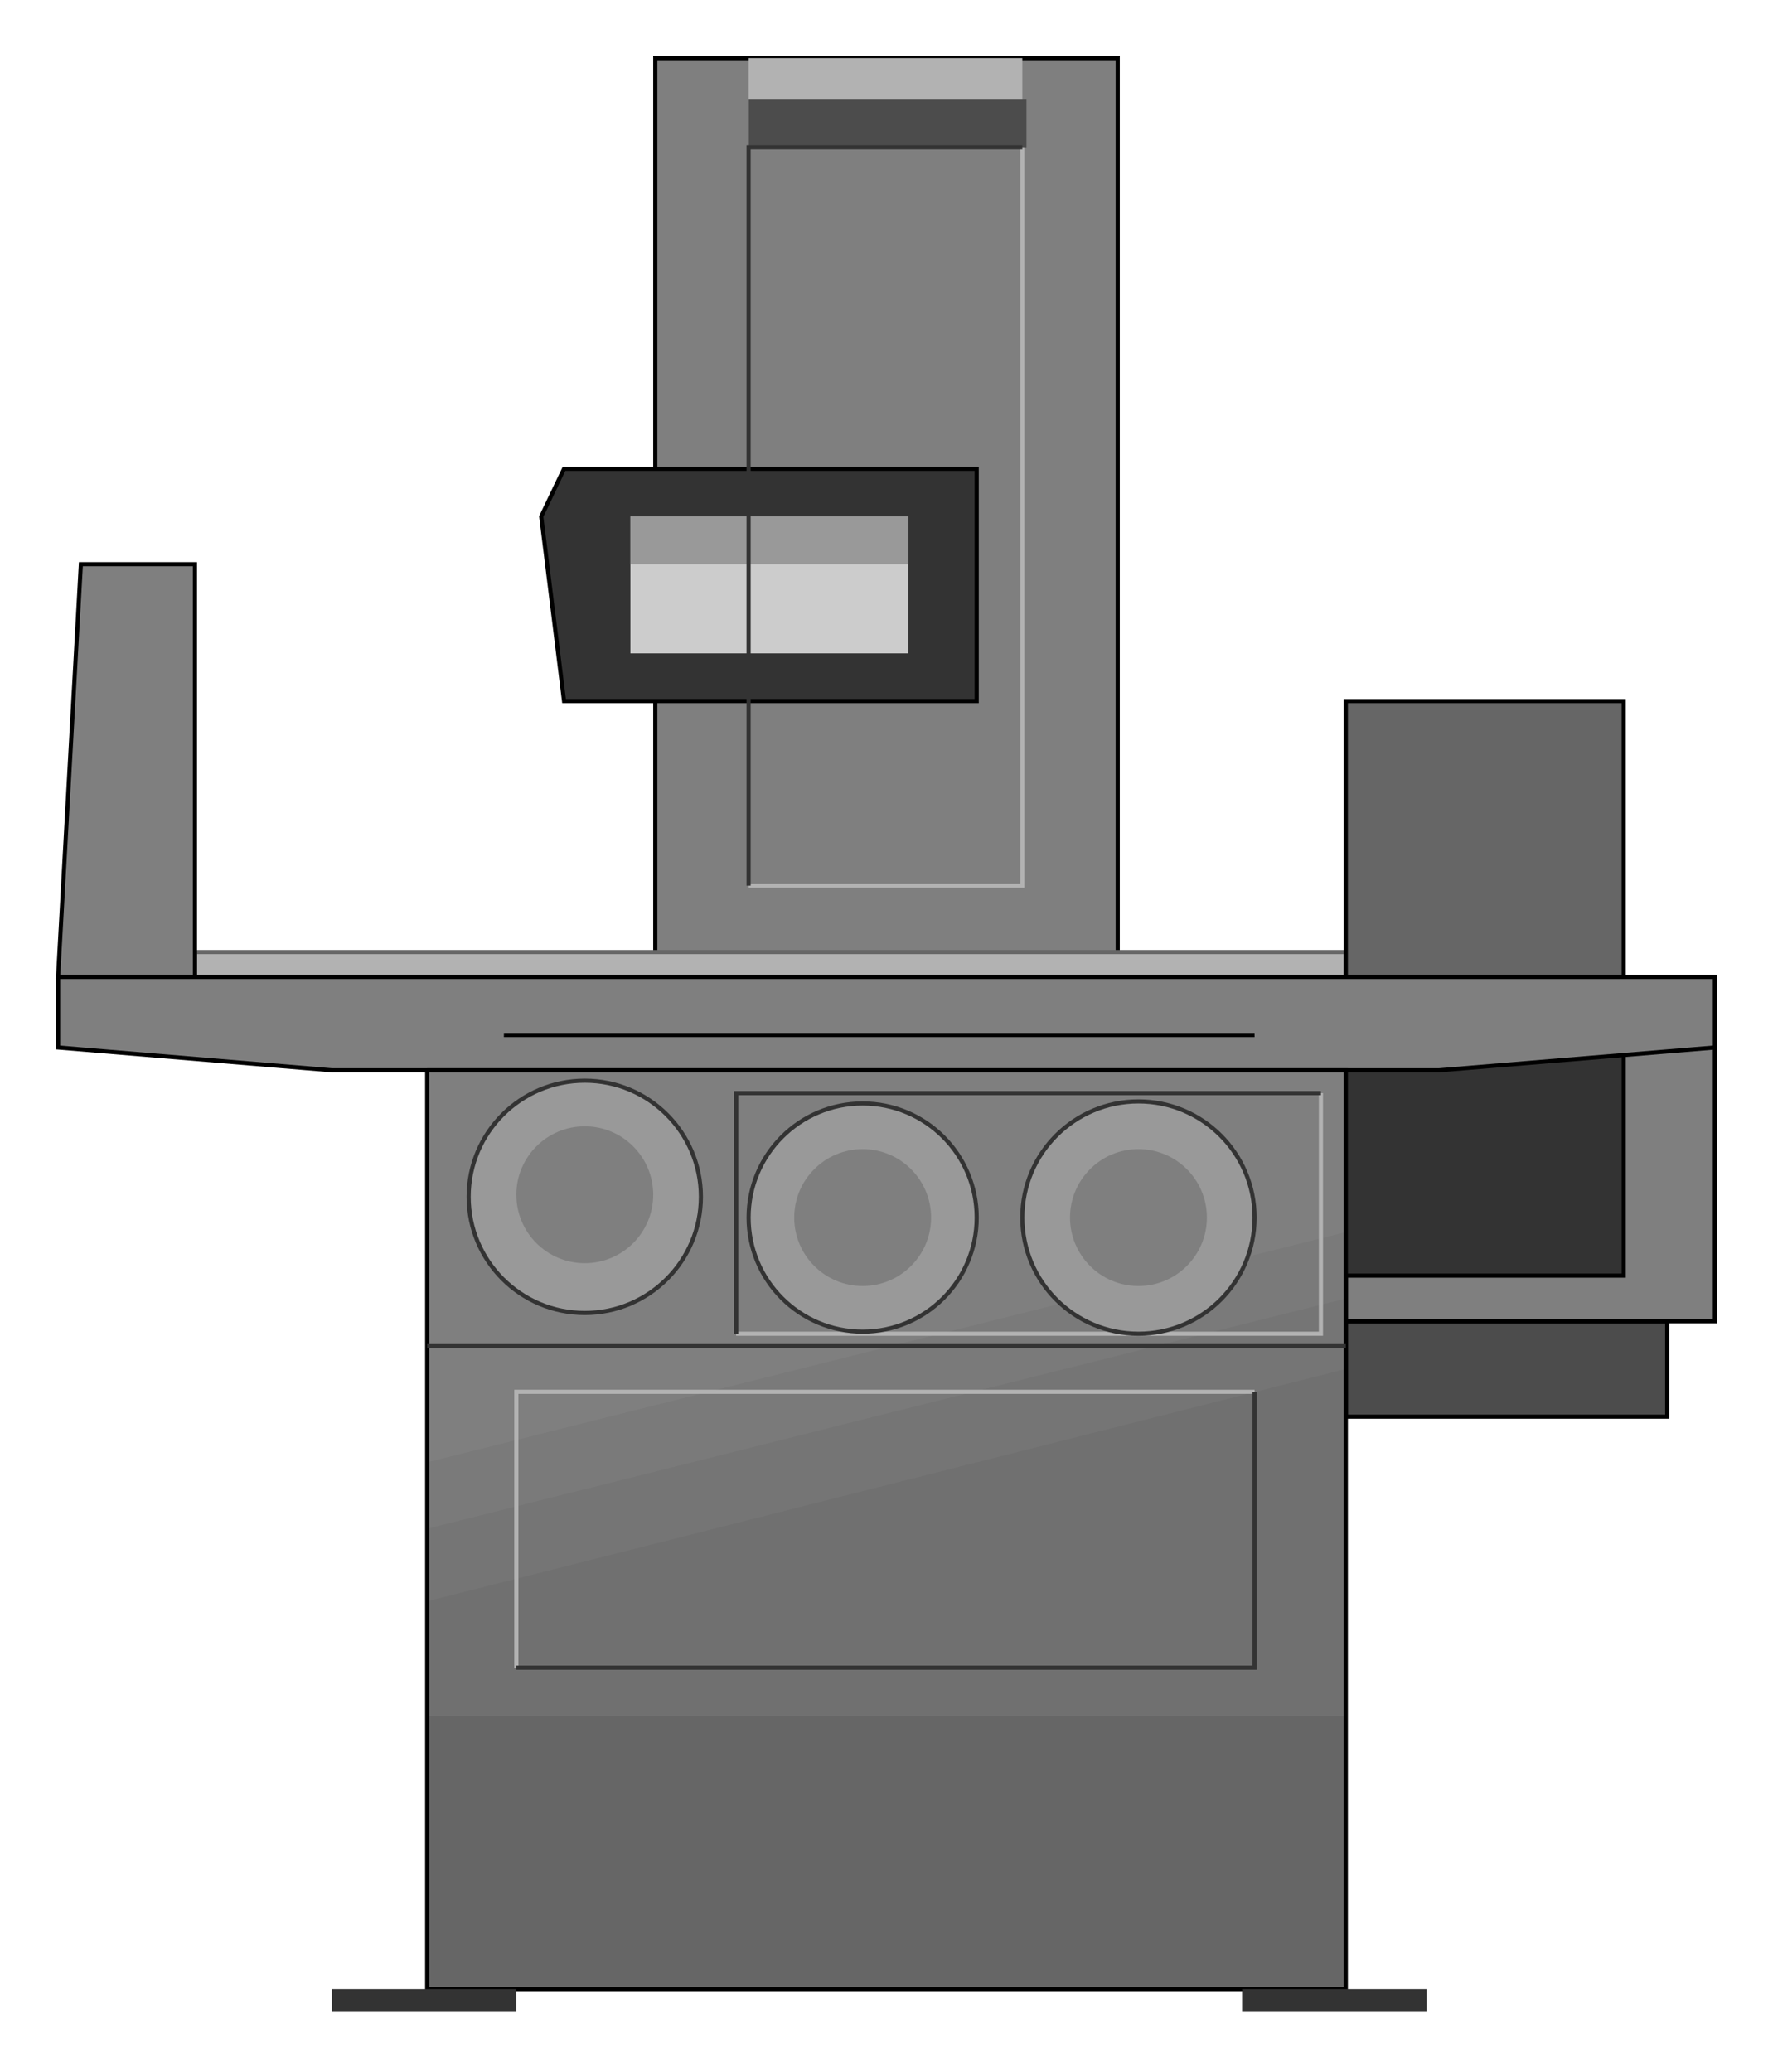  

<svg xmlns:agg="http://www.example.com" xmlns="http://www.w3.org/2000/svg" preserveAspectRatio="none" width="0.92in" height="1.075in" viewBox="0 0 855 999">

<path style="fill:#7f7f7f;stroke:#000;stroke-width:2" d="M316,28 l223,0 0,443 -223,0 0,-443z" />
<path style="fill:#333;stroke:#000;stroke-width:2" d="M272,226 l199,0 0,112 -199,0 -11,-89 11,-23z" />
<path style="fill:#ccc" d="M304,249 l134,0 0,66 -134,0 0,-66z" />
<path style="fill:#999" d="M304,249 l134,0 0,23 -134,0 0,-23z" />
<path style="fill:#b2b2b2" d="M361,28 l132,0 0,43 -132,0 0,-43z" />
<path style="fill:#4c4c4c" d="M495,71 l-134,0 0,-23 134,0 0,23z" />
<path style="fill:none;stroke:#b2b2b2;stroke-width:2" d="M493,71 l0,356 -132,0" />
<path style="fill:none;stroke:#333;stroke-width:2" d="M493,71 l-132,0 0,356" />
<path style="fill:#b2b2b2;stroke:#666;stroke-width:2" d="M649,459 l-555,0 0,12 555,0 0,-12z" />
<path style="fill:#333" d="M649,505 l134,0 0,110 -134,0 0,-110z" />
<path style="fill:#7f7f7f;stroke:#000;stroke-width:2" d="M39,272 l55,0 0,199 -66,0 11,-199z" />
<path style="fill:#7f7f7f" d="M206,516 l443,0 0,443 -443,0 0,-443z" />
<path style="fill:#4c4c4c;stroke:#000;stroke-width:2" d="M649,637 l155,0 0,46 -155,0 0,-46z" />
<path style="fill:#7f7f7f;stroke:#000;stroke-width:2" d="M649,615 l134,0 0,-122 44,0 0,144 -178,0 0,-22z" />
<path style="fill:#666;stroke:#000;stroke-width:2" d="M649,338 l134,0 0,133 -134,0 0,-133z" />
<path style="fill:#7f7f7f;stroke:#000;stroke-width:2" d="M28,471 l799,0 0,34 -133,11 -534,0 -132,-11 0,-34z" />
<path style="fill:#666" d="M206,827 l443,0 0,132 -443,0 0,-132z" />
<path style="fill:#7a7a7a" d="M206,705 l443,-111 0,233 -443,0 0,-122z" />
<path style="fill:#757575" d="M206,737 l443,-111 0,201 -443,0 0,-90z" />
<path style="fill:#707070" d="M206,772 l443,-112 0,167 -443,0 0,-55z" />
<path style="fill:none;stroke:#000;stroke-width:2" d="M206,516 l443,0 0,443 -443,0 0,-443" />
<circle style="fill:#999;stroke:#333;stroke-width:2" cx="282" cy="577" r="56" />
<path style="fill:none;stroke:#b2b2b2;stroke-width:2" d="M249,804 l0,-133 356,0" />
<path style="fill:none;stroke:#333;stroke-width:2" d="M249,804 l356,0 0,-133" />
<path style="fill:none;stroke:#333;stroke-width:2" d="M206,649 l443,0" />
<circle style="fill:#7f7f7f" cx="282" cy="576" r="33" />
<path style="fill:none;stroke:#b2b2b2;stroke-width:2" d="M637,527 l0,116 -282,0" />
<path style="fill:none;stroke:#333;stroke-width:2" d="M637,527 l-282,0 0,116" />
<circle style="fill:#999;stroke:#333;stroke-width:2" cx="416" cy="587" r="55" />
<circle style="fill:#7f7f7f" cx="416" cy="587" r="33" />
<circle style="fill:#999;stroke:#333;stroke-width:2" cx="549" cy="587" r="56" />
<circle style="fill:#7f7f7f" cx="549" cy="587" r="33" />
<path style="fill:none;stroke:#000;stroke-width:2" d="M243,499 l362,0" />
<path style="fill:#333" d="M160,959 l89,0 0,11 -89,0 0,-11z" />
<path style="fill:#333" d="M599,959 l89,0 0,11 -89,0 0,-11z" />

</svg>
